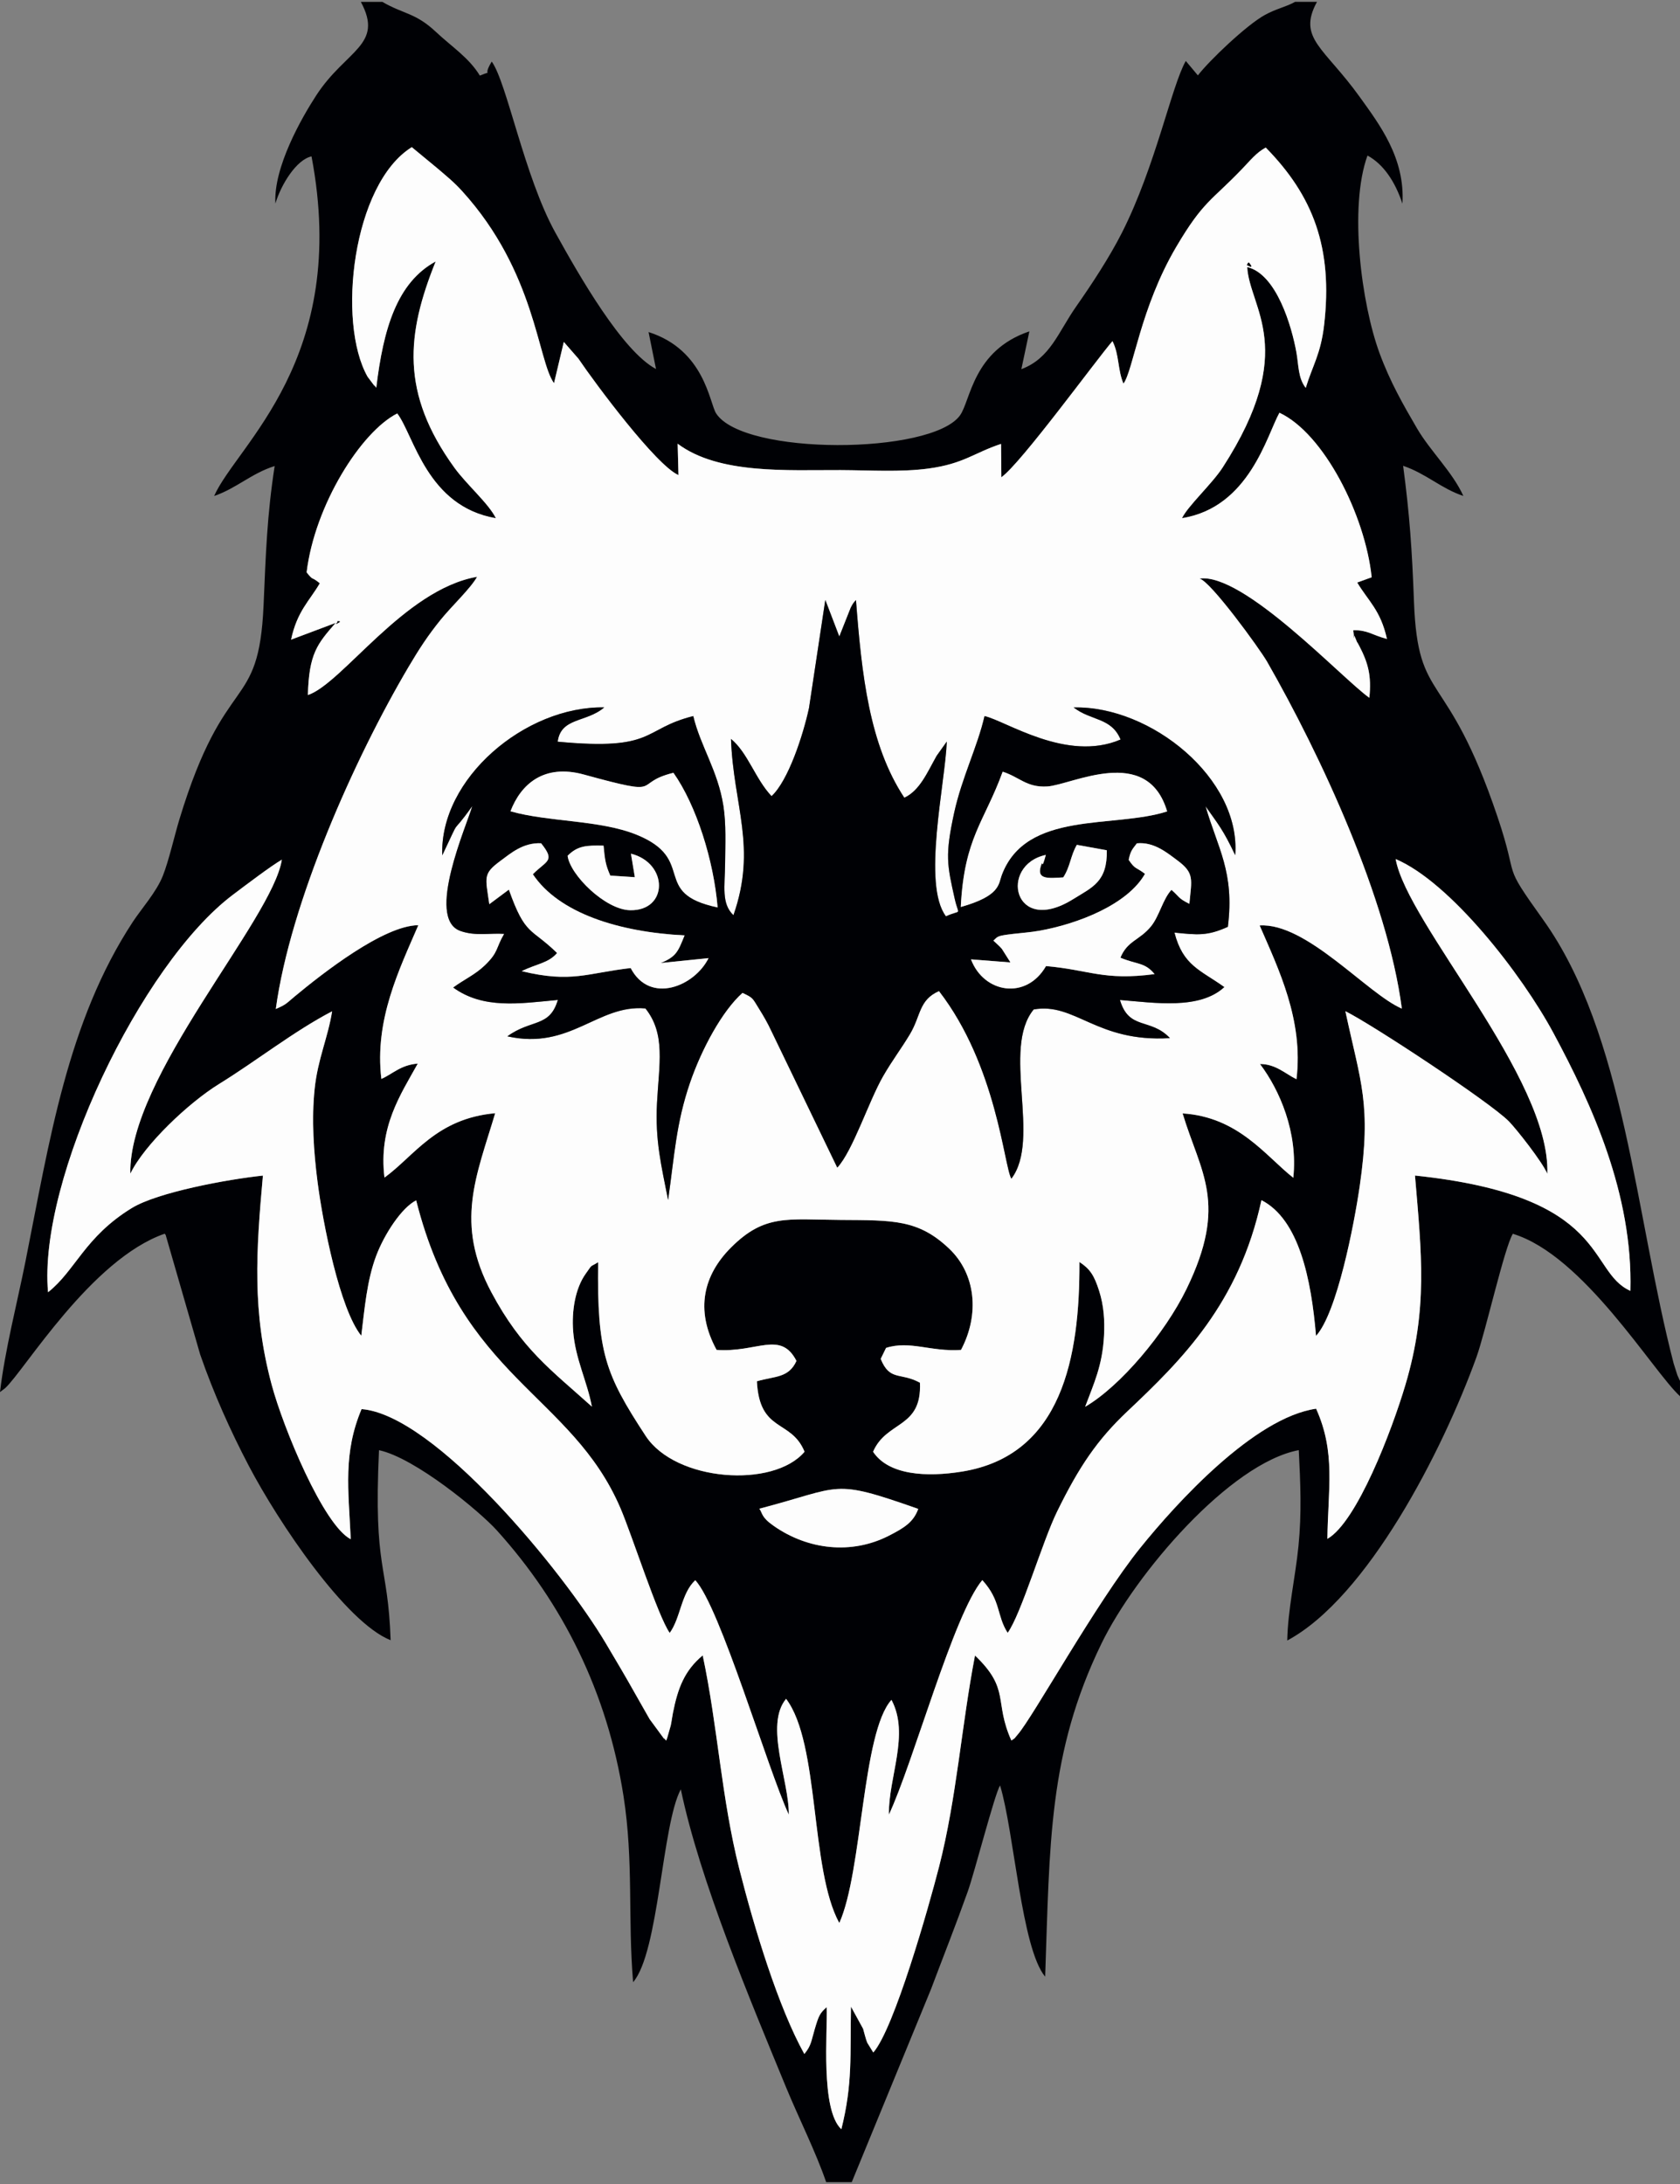 <?xml version="1.0" encoding="UTF-8"?>
<!DOCTYPE svg PUBLIC "-//W3C//DTD SVG 1.1//EN" "http://www.w3.org/Graphics/SVG/1.1/DTD/svg11.dtd">
<!-- Creator: CorelDRAW 2018 (64-Bit) -->
<svg xmlns="http://www.w3.org/2000/svg" xml:space="preserve" width="100mm" height="130mm" version="1.1" style="shape-rendering:geometricPrecision; text-rendering:geometricPrecision; image-rendering:optimizeQuality; fill-rule:evenodd; clip-rule:evenodd"
viewBox="0 0 10000 13000"
 xmlns:xlink="http://www.w3.org/1999/xlink">
 <rect x="0" y="0" width="10000" height="13000" fill="#808080" stroke="none"/>
 <defs>
  <style type="text/css">
   <![CDATA[
    .fil0 {fill:#000105}
    .fil1 {fill:#FDFDFD}
   ]]>
  </style>
 </defs>
 <g id="Слой_x0020_1">
  <g id="_1435484889584">
   <path class="fil0" d="M4519.99 8980.41c501.24,-130.76 423.84,-182.2 945.74,1.14 -28.42,77.54 -79.69,111.42 -177.33,160.88 -220.35,111.62 -478.26,83.12 -682.08,-59.08 -77.03,-53.75 -65.76,-74.66 -86.33,-102.94zm-3744.17 -1994.27c83.54,-173.3 348.47,-422.87 526.12,-532.54 225.6,-139.28 446.54,-314.81 674.92,-434 -24.53,155.69 -85.49,284.49 -103.87,460.48 -19.14,183.32 -5.83,377.19 17.43,557.25 31.68,245.21 131.75,755.02 260.03,913.59 20.06,-163.57 33.61,-328.78 88.17,-474.36 48.87,-130.4 152.34,-288.43 238.53,-331.49 268.21,1061.9 924.3,1150.86 1216.26,1832.85 69.76,162.94 221.86,640.84 292.97,741.93 65.48,-90.23 67.14,-234.1 151.93,-313.8 146.59,154.76 430.09,1121.83 556.8,1395.17 2.78,-201 -145.6,-533.31 -16.06,-689.09 201.88,266.08 141.49,1014.92 316.73,1334.42 138.1,-305.15 135.11,-1133.92 310.54,-1328.33 109.99,206.85 -18.46,459.33 -15.46,683.46 145.29,-308.66 385.91,-1195.61 556.2,-1396.29 111.92,122.55 84.03,210.02 150.84,314 80.53,-111 206.73,-542.92 293.71,-720.65 132.73,-271.2 241.32,-429.88 418.37,-597.2 324.73,-306.88 665.24,-642.56 798.55,-1257.73 224.23,114.7 296.69,471.43 324.88,808.05 125.46,-136.89 227.3,-665.72 259.95,-890.63 70.83,-487.97 6.29,-615.45 -85.2,-1042.15 159.53,79.07 860.7,541.42 973.32,655.74 43.26,43.93 199.13,240.99 228.78,312.12 20.16,-570.01 -834.61,-1488.46 -902.79,-1873.53 325.97,138.53 751.64,686.5 939.5,1036.25 227.31,423.2 473.17,957.31 457.7,1533.93 -260.69,-115.52 -115.78,-564.36 -1282.14,-686.31 39.38,466.8 77.25,793.05 -56.7,1244.9 -80.93,272.96 -289.29,818.05 -464.73,917.58 3.57,-296.7 50.73,-513.27 -67.15,-774.65 -367.99,53.04 -829.1,558.29 -1046.99,828.73 -261.63,324.74 -640.34,1010.24 -729.51,1111.13 -28.71,32.48 -4.92,12.38 -37.35,35.26 -105.05,-233.57 -5.09,-304.19 -216.55,-506.06 -80.09,415.55 -109.47,849.5 -213.41,1255.46 -62.76,245.12 -267.57,965.29 -391.97,1107.62l-35.65 -57.75c-8.69,-19.98 -18.12,-59.71 -24.98,-83.42l-72.24 -131.87c-5.67,288.11 10.87,459.08 -57.34,729.81 -124.96,-116.58 -81.68,-580.6 -87.04,-726.81 -41.78,36.21 -48.09,52.63 -71.59,131.75 -20.76,69.89 -19.77,96.35 -61.62,147.15 -154.81,-277.6 -298.09,-750.25 -386.76,-1100.12 -107.04,-422.34 -128.47,-850.2 -218.16,-1272.44 -108.42,90.12 -148.29,195.11 -177.42,343.32 -4.88,24.87 -7.66,50.16 -12.84,73.99l-20.52 71.98c-1.48,4.49 -4.01,12.07 -6.74,17.8 -4.58,-3.64 -11.18,-15.48 -13.14,-11.65l-85.47 -116.31c-29.08,-50.94 -54.18,-94.57 -86.51,-152.24 -58.61,-104.55 -113.8,-197.46 -175.01,-300.43 -254.47,-428.06 -1018.24,-1358.95 -1453.01,-1392.5 -110.19,262.06 -78.19,475.63 -64.29,774.45 -161.81,-82.46 -401.19,-660.22 -470.9,-920.08 -116.49,-434.21 -92.79,-790.45 -51.99,-1244.31 -211.82,22.31 -626.64,99.08 -780.5,193.28 -280.34,171.64 -336.11,373.19 -498.51,501.05 -60.15,-671.02 552.63,-1952.96 1099.76,-2365.33 84.1,-63.38 225.7,-170.79 291.94,-209.42 -55.39,358.02 -913.81,1292.6 -901.82,1868.99zm1463.85 -4678.22c-4.08,-3.95 -10.1,-15.91 -11.79,-12.33l-39.73 -52.85c-184.33,-323.86 -89.3,-1148.39 263.02,-1366.72l154.3 127.48c56.8,48.86 95.59,79.38 145.81,134.68 437.18,481.43 448.17,1007.02 546.38,1142.8l58.37 -245.64 86.81 99.51c100.71,148.9 462.43,635.06 595.66,693.05l-4.89 -186.68c245.02,183.83 656.5,155.58 969.89,157 173.76,0.65 357.03,13.31 524.66,-9.48 208.86,-28.41 270.8,-93.89 430.49,-146.43l1.8 198.47c114.18,-79.33 564.92,-698.4 661.35,-810.19 40.87,79.46 30.46,171.74 65.48,252.87 58.45,-78.45 99.62,-449.85 314.7,-814.78 159.45,-270.52 208.92,-273.37 385.74,-457.1 60.33,-62.69 89.53,-101.94 146.47,-133.23 280.54,285.83 401.14,594.9 347.28,1057.45 -19.93,171.22 -68.72,240.15 -109.23,372.95 -45.62,-57.83 -42.03,-134.86 -55.13,-208.93 -27.38,-154.82 -118.15,-468.79 -293.22,-510.21 12.79,244.27 309.01,488.72 -146.14,1192.98 -62.83,97.21 -207.93,229.85 -241.93,301.72 400.4,-63.78 505.43,-494.02 579.87,-627.46 263.6,122.81 509.75,607.14 549.08,979.28l-86.13 31.3c64.51,108.64 139.1,163.74 176.96,335.69 -90.1,-23.51 -113.35,-53.13 -200.29,-51.91 12.94,107.77 -12,-13.1 13.77,49.94 19.33,47.3 -2.61,-3.6 21.81,43.47 52.04,100.33 73.74,176.21 59.99,308.84 -162.43,-114.8 -748.09,-746.34 -1011.54,-709.58 63.75,12.03 359.06,418.31 403.12,495.31 319,557.47 716.67,1410.9 801.87,2064.41 -204.88,-87.4 -567.35,-512.83 -846.4,-494.86 112.6,259.51 261.72,563.45 219.19,915.11 -65.11,-31.29 -123.48,-90.84 -217.13,-90.43 117.33,155.33 226.79,408.21 198.15,677.03 -164.69,-129.29 -325.12,-361.52 -658.75,-383.02 106.48,353.83 272.5,532.99 23.24,1044.99 -127.88,262.69 -393.2,578.83 -603.41,701.32 50.79,-136.65 103.13,-244.08 112.31,-423.69 4.64,-90.69 -1.04,-178.09 -28.66,-265.04 -29.76,-93.71 -54.36,-131.42 -117.63,-173.15 2.41,564.06 -102.93,1151.54 -699.34,1247.66 -210.31,33.9 -436.52,21.71 -528.98,-118.16 80.41,-186.46 291.52,-137.07 278.9,-410.97 -116.36,-63.76 -179.02,-7.22 -233.53,-141.87l31.91 -65.38c142.57,-45.29 267.02,24.45 446.06,12.12 112.69,-212.81 87.14,-452.98 -70.3,-602.6 -183.83,-174.7 -333.11,-168.99 -646.46,-171.12 -317.11,-2.15 -452.35,-36.16 -652.78,164.73 -160.78,161.16 -216.52,368.19 -85.41,608.79 240,17.78 380.95,-117.73 475.53,65.55 -46.88,102.68 -127.3,89.75 -235.55,121.32 15.29,308.71 203.77,223.57 283.64,419.43 -184.47,218.95 -767.38,178.09 -945.68,-94.24 -242.46,-370.3 -289.23,-497.5 -283.03,-1033.89 -54.8,33.65 -29.89,7.32 -72.92,67.05 -64.68,89.74 -84.79,225.87 -75.76,343.03 12.77,165.86 83.43,298.52 111.53,449.4 -241.07,-217.04 -417.58,-342.04 -598.23,-680.58 -219.68,-411.73 -89.61,-689.36 22.68,-1065.89 -351.56,31.65 -480.86,254.31 -659.03,383.22 -36.61,-301.11 96.53,-495 198.26,-678.61 -102.63,8.29 -149.04,61.64 -216.75,91.28 -42.29,-352.28 107.59,-653.39 219.95,-914.93 -206,1.04 -569.98,286.2 -736.22,424.35 -50.93,42.32 -48.23,46.57 -112.09,74.36 86.02,-633.11 467.54,-1489.6 789.44,-2034.82 63.12,-106.91 115.8,-188.22 193.08,-283.39 66.23,-81.57 178.71,-186.77 215.55,-254.37 -434.32,75.65 -802.23,635.8 -1007.06,703.79 6.18,-246.88 56.82,-305.14 165.2,-429.39l-265.26 99.73c36.17,-170.5 110.86,-231.71 170.98,-335.64 -55.47,-45.5 -34.19,-9.73 -78.43,-64.89 48.13,-399.77 324.34,-837.7 539.52,-945.81 99.94,131.72 175.91,553.03 587,623.5 -43.04,-87.76 -173.27,-199.23 -246.14,-299.67 -324.32,-447.14 -285.57,-797.85 -112.28,-1228.58 -230.97,125.74 -311.5,401.25 -353.57,751.55zm-222.58 1398.68c23.32,-13.31 -23.04,-11.79 -7.8,-3.94 0.44,0.23 -28.12,24.44 7.8,3.94zm6054.42 16.92l0 0zm-636.18 -2160.41c-3.1,-3.89 -11.11,4.91 -11.13,9.9 -0.01,2.04 -4.84,4.24 -4.59,4.02 0.92,-0.8 53.41,33.28 15.72,-13.92zm-2517.64 11425.85l152.3 0 471.85 -1148.86c73.97,-196.67 147.78,-382.2 218.74,-581.34 40.37,-113.3 159.65,-578.24 192.17,-631.43 84.87,279.88 126.78,968.46 268.46,1138.67 27.86,-788.88 18.22,-1330.59 335.32,-1983.17 202.12,-415.94 764.75,-1073.5 1174.3,-1151.08 9.87,197.9 18,372.14 -1.89,571.83 -18.48,185.42 -63.22,377.6 -66.74,561.39 476.83,-255.57 923.95,-1126.98 1126.13,-1686.31 53.37,-147.65 166.62,-653.37 216.69,-734.6 420.32,126.37 833.15,818.82 994.97,966.79l0 -91.72c-3.01,-5.36 -6.18,-12.56 -7.89,-16.67 -1.7,-4.09 -5.54,-11.63 -7.53,-16.71l-22.2 -69.66c-228.1,-876.69 -289.82,-1960.6 -776.3,-2640.75 -256.26,-358.29 -136.65,-211.5 -272.39,-613.76 -303.62,-899.76 -473.83,-657.52 -497.19,-1281.45 -11.44,-305.52 -25.57,-515.81 -64.51,-807.44 138.1,46.73 227.11,136.13 358.49,179.3 -64.21,-142.21 -197.13,-267.31 -275.68,-401.9 -81.81,-140.16 -160.06,-276.4 -223.06,-447.71 -108.51,-295.06 -183.12,-870.11 -71.81,-1176.6 94.07,51.01 164.26,153.95 207.94,286.5 16.76,-271.05 -136.3,-471.03 -254.21,-635.35 -211.82,-295.18 -372.47,-348.78 -254.47,-565.89l-130.27 0c-54.48,30.55 -110.97,39.82 -181.66,78.99 -107.59,59.63 -327.7,268.79 -396.97,358.72l-71.94 -85.87c-84.26,146.93 -179.68,626.36 -379.44,1020.95 -75.09,148.33 -180.53,308.46 -273.02,440.51 -107.62,153.65 -153.66,308.11 -326.3,373.08l47.67 -224.98c-337.53,114.02 -349.07,412.99 -413.48,500.84 -171.32,233.66 -1288.79,239.86 -1451.17,-12.66 -39.68,-61.71 -67.64,-377.88 -402.1,-484.11l44.42 220c-200.04,-106.06 -456.01,-552.99 -599.28,-812.02 -185.01,-334.49 -287.77,-891.91 -378.61,-1018.07 -61.64,101.57 18.54,45.35 -70.77,83.59 -63.97,-105.89 -168.57,-172.85 -260.28,-259.1 -123.27,-115.92 -190.64,-104.79 -320.3,-179.87l-127.81 0c139.14,258.4 -88.49,284.89 -265.1,556.2 -86.92,133.53 -255.38,427.92 -243.5,644.24 34.61,-115.33 125.86,-261.34 215.04,-280.64 229.21,1206.9 -444.1,1715.89 -579.69,2021.4 132.66,-45.13 221.24,-134.35 360.28,-178.23 -45.73,296.91 -52.55,521.01 -65.97,827.8 -28.52,652.1 -227.96,375.19 -501.39,1276.55 -28.99,95.58 -62.18,243.65 -98.2,334.76 -38.13,96.48 -127.87,196.51 -179.03,274.52 -389.75,594.33 -495.68,1304.42 -639.05,2022.7 -48.52,243.01 -122.29,527.16 -151.26,775.8l30.85 -23.42c114.16,-104.66 511.47,-767.13 949.5,-919.33 3.13,4.62 6.84,6.7 7.89,14.76l203.25 704.11c80.54,232.79 181.1,456.08 289.26,662.43 177.03,337.72 577.49,933.21 844.42,1038.39 -15.73,-465.36 -102.66,-407.56 -69.17,-1131.07 215.45,46.01 599.96,365.02 700.96,476.82 393.41,435.4 657.96,965.03 754.51,1582.46 60.57,387.31 24.97,729.41 57.1,1107.37 154.02,-179.1 171.11,-938.23 283.93,-1147.98 112.97,541.82 411.59,1251.82 627.13,1775.21 75.18,182.58 175.77,381.78 238.06,563.07z"/>
   <path class="fil1" d="M4592.53 4739.05c99.23,-91.24 187.7,-361.7 222.86,-524.17l97.19 -643.79 83.29 217.86 68.28 -172.18c15.86,-29.84 16.22,-28.13 30.98,-45.01 33.87,444.14 79.36,861.76 287.85,1176.76 92.4,-43.28 136.32,-150.24 192.24,-249.52l60.46 -84.78c-9.32,248.1 -147.86,852.32 -4.92,1040.15 97.04,-44.36 76.5,3.94 52.28,-104.08 -45.64,-203.55 -58.59,-258.94 -3.63,-511.56 45.57,-209.42 139.81,-395.45 180.82,-576.15 125.96,27.26 489.84,277.06 809.92,139.32 -55.06,-132.54 -175.55,-110.05 -279.46,-190.92 460.71,-10.86 996.8,425.05 961.77,879.19 -73.19,-153.88 -98.92,-180.51 -176.71,-291.13 72.14,249.96 173.77,390.45 132.97,717.67 -122.31,55.76 -181.45,48.29 -317.96,34.35 50.97,198.19 155.21,223.16 296.62,324.53 -146.29,135.26 -412.15,93.75 -620.92,76.58 52.77,182.24 182.72,104.73 297.25,227.04 -436.95,26.93 -563.51,-214.57 -810.8,-170.55 -192.58,233.54 46.25,772.91 -132.81,1007.1 -43.72,-73.88 -86.89,-671.89 -430.71,-1116.79 -121.21,53.23 -107.28,146.65 -173.33,256.81 -54.35,90.65 -103.36,152.67 -159.9,250.68 -84.95,147.26 -180.05,444.19 -272.32,543.39l-393.41 -815.33c-20.3,-43.9 -45.39,-87.29 -69.3,-125.54 -42.95,-68.69 -35.06,-68.68 -101.64,-99.52 -120.4,106.66 -243.73,334.31 -312.9,536.88 -82.63,242.04 -91.79,430.93 -129.81,696.46 -40.45,-207.11 -77.69,-351.22 -66.01,-577.91 11.8,-229.18 52.96,-409.3 -68.83,-562.26 -283.7,-25.24 -447.91,249.87 -821.7,165.97 141.01,-103.01 252.4,-51.65 300.25,-216.67 -228.76,21.86 -443.66,55.96 -622.61,-73.68 66.13,-48.38 131.52,-76.65 189.15,-132.51 82.04,-79.51 63.01,-99.21 114.2,-187.05 -83.89,-6.12 -170.66,15.16 -261.57,-17.58 -208.01,-74.95 40.68,-631.86 71.59,-743.09 -142.22,200.23 -55.24,32.55 -178.66,293.21 -16.82,-456.78 494.2,-888.56 964.17,-880.62 -106.01,91.43 -258.01,58.28 -277.33,204.18 588.6,55.52 498.15,-74.65 807.13,-152.38 41.71,177.61 146.76,324.73 179.34,534.87 16.84,108.49 11.19,229.86 10.2,340.09 -1.27,140.17 -23.34,241.15 49.65,310.25 141.65,-405.33 -0.56,-651.48 -14.6,-1049.26 99.88,81.84 145.21,239.7 241.38,340.69zm3478.98 -1015.53l0 0zm-6062.22 -20.86c-15.24,-7.85 31.12,-9.37 7.8,3.94 -35.92,20.5 -7.36,-3.71 -7.8,-3.94zm5414.91 -2129.65c0.02,-4.99 8.03,-13.79 11.13,-9.9 37.69,47.2 -14.8,13.12 -15.72,13.92 -0.25,0.22 4.58,-1.98 4.59,-4.02zm-2181.91 6515.51c54.51,134.65 117.17,78.11 233.53,141.87 12.62,273.9 -198.49,224.51 -278.9,410.97 92.46,139.87 318.67,152.06 528.98,118.16 596.41,-96.12 701.75,-683.6 699.34,-1247.66 63.27,41.73 87.87,79.44 117.63,173.15 27.62,86.95 33.3,174.35 28.66,265.04 -9.18,179.61 -61.52,287.04 -112.31,423.69 210.21,-122.49 475.53,-438.63 603.41,-701.32 249.26,-512 83.24,-691.16 -23.24,-1044.99 333.63,21.5 494.06,253.73 658.75,383.02 28.64,-268.82 -80.82,-521.7 -198.15,-677.03 93.65,-0.41 152.02,59.14 217.13,90.43 42.53,-351.66 -106.59,-655.6 -219.19,-915.11 279.05,-17.97 641.52,407.46 846.4,494.86 -85.2,-653.51 -482.87,-1506.94 -801.87,-2064.41 -44.06,-77 -339.37,-483.28 -403.12,-495.31 263.45,-36.76 849.11,594.78 1011.54,709.58 13.75,-132.63 -7.95,-208.51 -59.99,-308.84 -24.42,-47.07 -2.48,3.83 -21.81,-43.47 -25.77,-63.04 -0.83,57.83 -13.77,-49.94 86.94,-1.22 110.19,28.4 200.29,51.91 -37.86,-171.95 -112.45,-227.05 -176.96,-335.69l86.13 -31.3c-39.33,-372.14 -285.48,-856.47 -549.08,-979.28 -74.44,133.44 -179.47,563.68 -579.87,627.46 34,-71.87 179.1,-204.51 241.93,-301.72 455.15,-704.26 158.93,-948.71 146.14,-1192.98 175.07,41.42 265.84,355.39 293.22,510.21 13.1,74.07 9.51,151.1 55.13,208.93 40.51,-132.8 89.3,-201.73 109.23,-372.95 53.86,-462.55 -66.74,-771.62 -347.28,-1057.45 -56.94,31.29 -86.14,70.54 -146.47,133.23 -176.82,183.73 -226.29,186.58 -385.74,457.1 -215.08,364.93 -256.25,736.33 -314.7,814.78 -35.02,-81.13 -24.61,-173.41 -65.48,-252.87 -96.43,111.79 -547.17,730.86 -661.35,810.19l-1.8 -198.47c-159.69,52.54 -221.63,118.02 -430.49,146.43 -167.63,22.79 -350.9,10.13 -524.66,9.48 -313.39,-1.42 -724.87,26.83 -969.89,-157l4.89 186.68c-133.23,-57.99 -494.95,-544.15 -595.66,-693.05l-86.81 -99.51 -58.37 245.64c-98.21,-135.78 -109.2,-661.37 -546.38,-1142.8 -50.22,-55.3 -89.01,-85.82 -145.81,-134.68l-154.3 -127.48c-352.32,218.33 -447.35,1042.86 -263.02,1366.72l39.73 52.85c1.69,-3.58 7.71,8.38 11.79,12.33 42.07,-350.3 122.6,-625.81 353.57,-751.55 -173.29,430.73 -212.04,781.44 112.28,1228.58 72.87,100.44 203.1,211.91 246.14,299.67 -411.09,-70.47 -487.06,-491.78 -587,-623.5 -215.18,108.11 -491.39,546.04 -539.52,945.81 44.24,55.16 22.96,19.39 78.43,64.89 -60.12,103.93 -134.81,165.14 -170.98,335.64l265.26 -99.73c-108.38,124.25 -159.02,182.51 -165.2,429.39 204.83,-67.99 572.74,-628.14 1007.06,-703.79 -36.84,67.6 -149.32,172.8 -215.55,254.37 -77.28,95.17 -129.96,176.48 -193.08,283.39 -321.9,545.22 -703.42,1401.71 -789.44,2034.82 63.86,-27.79 61.16,-32.04 112.09,-74.36 166.24,-138.15 530.22,-423.31 736.22,-424.35 -112.36,261.54 -262.24,562.65 -219.95,914.93 67.71,-29.64 114.12,-82.99 216.75,-91.28 -101.73,183.61 -234.87,377.5 -198.26,678.61 178.17,-128.91 307.47,-351.57 659.03,-383.22 -112.29,376.53 -242.36,654.16 -22.68,1065.89 180.65,338.54 357.16,463.54 598.23,680.58 -28.1,-150.88 -98.76,-283.54 -111.53,-449.4 -9.03,-117.16 11.08,-253.29 75.76,-343.03 43.03,-59.73 18.12,-33.4 72.92,-67.05 -6.2,536.39 40.57,663.59 283.03,1033.89 178.3,272.33 761.21,313.19 945.68,94.24 -79.87,-195.86 -268.35,-110.72 -283.64,-419.43 108.25,-31.57 188.67,-18.64 235.55,-121.32 -94.58,-183.28 -235.53,-47.77 -475.53,-65.55 -131.11,-240.6 -75.37,-447.63 85.41,-608.79 200.43,-200.89 335.67,-166.88 652.78,-164.73 313.35,2.13 462.63,-3.58 646.46,171.12 157.44,149.62 182.99,389.79 70.3,602.6 -179.04,12.33 -303.49,-57.41 -446.06,-12.12l-31.91 65.38z"/>
   <path class="fil1" d="M775.82 6986.14c-11.99,-576.39 846.43,-1510.97 901.82,-1868.99 -66.24,38.63 -207.84,146.04 -291.94,209.42 -547.13,412.37 -1159.91,1694.31 -1099.76,2365.33 162.4,-127.86 218.17,-329.41 498.51,-501.05 153.86,-94.2 568.68,-170.97 780.5,-193.28 -40.8,453.86 -64.5,810.1 51.99,1244.31 69.71,259.86 309.09,837.62 470.9,920.08 -13.9,-298.82 -45.9,-512.39 64.29,-774.45 434.77,33.55 1198.54,964.44 1453.01,1392.5 61.21,102.97 116.4,195.88 175.01,300.43 32.33,57.67 57.43,101.3 86.51,152.24l85.47 116.31c1.96,-3.83 8.56,8.01 13.14,11.65 2.73,-5.73 5.26,-13.31 6.74,-17.8l20.52 -71.98c5.18,-23.83 7.96,-49.12 12.84,-73.99 29.13,-148.21 69,-253.2 177.42,-343.32 89.69,422.24 111.12,850.1 218.16,1272.44 88.67,349.87 231.95,822.52 386.76,1100.12 41.85,-50.8 40.86,-77.26 61.62,-147.15 23.5,-79.12 29.81,-95.54 71.59,-131.75 5.36,146.21 -37.92,610.23 87.04,726.81 68.21,-270.73 51.67,-441.7 57.34,-729.81l72.24 131.87c6.86,23.71 16.29,63.44 24.98,83.42l35.65 57.75c124.4,-142.33 329.21,-862.5 391.97,-1107.62 103.94,-405.96 133.32,-839.91 213.41,-1255.46 211.46,201.87 111.5,272.49 216.55,506.06 32.43,-22.88 8.64,-2.78 37.35,-35.26 89.17,-100.89 467.88,-786.39 729.51,-1111.13 217.89,-270.44 679,-775.69 1046.99,-828.73 117.88,261.38 70.72,477.95 67.15,774.65 175.44,-99.53 383.8,-644.62 464.73,-917.58 133.95,-451.85 96.08,-778.1 56.7,-1244.9 1166.36,121.95 1021.45,570.79 1282.14,686.31 15.47,-576.62 -230.39,-1110.73 -457.7,-1533.93 -187.86,-349.75 -613.53,-897.72 -939.5,-1036.25 68.18,385.07 922.95,1303.52 902.79,1873.53 -29.65,-71.13 -185.52,-268.19 -228.78,-312.12 -112.62,-114.32 -813.79,-576.67 -973.32,-655.74 91.49,426.7 156.03,554.18 85.2,1042.15 -32.65,224.91 -134.49,753.74 -259.95,890.63 -28.19,-336.62 -100.65,-693.35 -324.88,-808.05 -133.31,615.17 -473.82,950.85 -798.55,1257.73 -177.05,167.32 -285.64,326 -418.37,597.2 -86.98,177.73 -213.18,609.65 -293.71,720.65 -66.81,-103.98 -38.92,-191.45 -150.84,-314 -170.29,200.68 -410.91,1087.63 -556.2,1396.29 -3,-224.13 125.45,-476.61 15.46,-683.46 -175.43,194.41 -172.44,1023.18 -310.54,1328.33 -175.24,-319.5 -114.85,-1068.34 -316.73,-1334.42 -129.54,155.78 18.84,488.09 16.06,689.09 -126.71,-273.34 -410.21,-1240.41 -556.8,-1395.17 -84.79,79.7 -86.45,223.57 -151.93,313.8 -71.11,-101.09 -223.21,-578.99 -292.97,-741.93 -291.96,-681.99 -948.05,-770.95 -1216.26,-1832.85 -86.19,43.06 -189.66,201.09 -238.53,331.49 -54.56,145.58 -68.11,310.79 -88.17,474.36 -128.28,-158.57 -228.35,-668.38 -260.03,-913.59 -23.26,-180.06 -36.57,-373.93 -17.43,-557.25 18.38,-175.99 79.34,-304.79 103.87,-460.48 -228.38,119.19 -449.32,294.72 -674.92,434 -177.65,109.67 -442.58,359.24 -526.12,532.54z"/>
   <path class="fil0" d="M6328.81 5222.61c42.17,-64.12 43.55,-130.31 81.04,-193.73l178.37 32.26c3,187.9 -84.61,218.85 -201.38,291.47 -356.39,221.59 -442.08,-203.47 -161.7,-263.79 -29.34,108.27 -14.26,13.46 -30.87,70.58 -22.47,77.25 49.02,67.97 134.54,63.21zm-3157.02 -18.72c155.06,231.73 511.66,344.26 902.96,364 -38.49,95.43 -48.82,126.41 -142.32,164.46l285.09 -29.24c-83.06,168.13 -349.48,277.3 -463.52,59.13 -257.43,29.24 -352.01,90.58 -648.47,18.45 87.37,-43.5 160.35,-47.91 210.38,-108.09 -156.52,-153.12 -188.1,-98.77 -286.87,-377.3l-116.56 86.81c-22.57,-161.38 -39.69,-179.59 66.53,-257.96 62.27,-45.96 134.77,-109.32 241.64,-104.75 87.42,108.44 32.34,101.66 -48.86,184.49zm3595.27 -184.01c101.17,-10.17 179.46,55.76 241.68,101.93 102.2,75.84 84.55,112.2 70.79,257.95 -68.46,-33.44 -59.13,-42.43 -106.57,-82.97 -51.26,54.65 -72.24,156.65 -121.88,217.33 -68.44,83.65 -140.48,84.83 -181.94,186.49 100.7,42.1 145.1,26.42 203.33,97.66 -304.72,40.28 -386.67,-25.18 -646.16,-47.87 -117.7,204.6 -370.71,161.37 -446.59,-39.93l234.89 18.3 -51.16 -80.92c-13.09,-15.69 -39.1,-37.96 -50.35,-48.9 27.1,-25.7 22.45,-28.68 116.71,-39.9 54.55,-6.48 100.21,-8.96 156.14,-18.84 229.67,-40.56 525.83,-155.78 629.43,-338.8 -56.1,-42.85 -56.21,-23.45 -96.95,-82.95 11.09,-57.37 24.11,-65.06 48.63,-98.58zm-3388.46 74.18c59.15,-60.26 112.69,-62.72 213.96,-60.46 8.13,85.56 11.98,114.61 40.17,178.25l146.07 9.44 -23.14 -139.86c224,56.34 222.59,341.62 -5.57,336.51 -147.49,-3.3 -356.74,-209.72 -371.49,-323.88zm2340.31 304.7c20.62,-413.57 140.48,-505.39 249.47,-805.33 100.38,31.97 142.86,95.55 265.6,87.89 145.99,-9.11 594.54,-252.84 713.29,148.55 -318.3,103 -840.5,-8.3 -984.98,380.31 -19.44,52.27 -7.59,122.32 -243.38,188.58zm-2680.3 -569.66c61.34,-160.58 198.34,-284.3 436.96,-218.66 500.37,137.64 276.89,52.45 532.95,-10.44 136.77,194.18 239.83,522.4 263.02,801.39 -403.1,-84.87 -118.14,-285.69 -483.09,-433.16 -219.2,-88.58 -523.15,-74.53 -749.84,-139.13zm1553.92 -90.05c-96.17,-100.99 -141.5,-258.85 -241.38,-340.69 14.04,397.78 156.25,643.93 14.6,1049.26 -72.99,-69.1 -50.92,-170.08 -49.65,-310.25 0.99,-110.23 6.64,-231.6 -10.2,-340.09 -32.58,-210.14 -137.63,-357.26 -179.34,-534.87 -308.98,77.73 -218.53,207.9 -807.13,152.38 19.32,-145.9 171.32,-112.75 277.33,-204.18 -469.97,-7.94 -980.99,423.84 -964.17,880.62 123.42,-260.66 36.44,-92.98 178.66,-293.21 -30.91,111.23 -279.6,668.14 -71.59,743.09 90.91,32.74 177.68,11.46 261.57,17.58 -51.19,87.84 -32.16,107.54 -114.2,187.05 -57.63,55.86 -123.02,84.13 -189.15,132.51 178.95,129.64 393.85,95.54 622.61,73.68 -47.85,165.02 -159.24,113.66 -300.25,216.67 373.79,83.9 538,-191.21 821.7,-165.97 121.79,152.96 80.63,333.08 68.83,562.26 -11.68,226.69 25.56,370.8 66.01,577.91 38.02,-265.53 47.18,-454.42 129.81,-696.46 69.17,-202.57 192.5,-430.22 312.9,-536.88 66.58,30.84 58.69,30.83 101.64,99.52 23.91,38.25 49,81.64 69.3,125.54l393.41 815.33c92.27,-99.2 187.37,-396.13 272.32,-543.39 56.54,-98.01 105.55,-160.03 159.9,-250.68 66.05,-110.16 52.12,-203.58 173.33,-256.81 343.82,444.9 386.99,1042.91 430.71,1116.79 179.06,-234.19 -59.77,-773.56 132.81,-1007.1 247.29,-44.02 373.85,197.48 810.8,170.55 -114.53,-122.31 -244.48,-44.8 -297.25,-227.04 208.77,17.17 474.63,58.68 620.92,-76.58 -141.41,-101.37 -245.65,-126.34 -296.62,-324.53 136.51,13.94 195.65,21.41 317.96,-34.35 40.8,-327.22 -60.83,-467.71 -132.97,-717.67 77.79,110.62 103.52,137.25 176.71,291.13 35.03,-454.14 -501.06,-890.05 -961.77,-879.19 103.91,80.87 224.4,58.38 279.46,190.92 -320.08,137.74 -683.96,-112.06 -809.92,-139.32 -41.01,180.7 -135.25,366.73 -180.82,576.15 -54.96,252.62 -42.01,308.01 3.63,511.56 24.22,108.02 44.76,59.72 -52.28,104.08 -142.94,-187.83 -4.4,-792.05 4.92,-1040.15l-60.46 84.78c-55.92,99.28 -99.84,206.24 -192.24,249.52 -208.49,-315 -253.98,-732.62 -287.85,-1176.76 -14.76,16.88 -15.12,15.17 -30.98,45.01l-68.28 172.18 -83.29 -217.86 -97.19 643.79c-35.16,162.47 -123.63,432.93 -222.86,524.17z"/>
   <path class="fil1" d="M3171.79 5203.89c81.2,-82.83 136.28,-76.05 48.86,-184.49 -106.87,-4.57 -179.37,58.79 -241.64,104.75 -106.22,78.37 -89.1,96.58 -66.53,257.96l116.56 -86.81c98.77,278.53 130.35,224.18 286.87,377.3 -50.03,60.18 -123.01,64.59 -210.38,108.09 296.46,72.13 391.04,10.79 648.47,-18.45 114.04,218.17 380.46,109 463.52,-59.13l-285.09 29.24c93.5,-38.05 103.83,-69.03 142.32,-164.46 -391.3,-19.74 -747.9,-132.27 -902.96,-364z"/>
   <path class="fil1" d="M7079.53 5379.76c13.76,-145.75 31.41,-182.11 -70.79,-257.95 -62.22,-46.17 -140.51,-112.1 -241.68,-101.93 -24.52,33.52 -37.54,41.21 -48.63,98.58 40.74,59.5 40.85,40.1 96.95,82.95 -103.6,183.02 -399.76,298.24 -629.43,338.8 -55.93,9.88 -101.59,12.36 -156.14,18.84 -94.26,11.22 -89.61,14.2 -116.71,39.9 11.25,10.94 37.26,33.21 50.35,48.9l51.16 80.92 -234.89 -18.3c75.88,201.3 328.89,244.53 446.59,39.93 259.49,22.69 341.44,88.15 646.16,47.87 -58.23,-71.24 -102.63,-55.56 -203.33,-97.66 41.46,-101.66 113.5,-102.84 181.94,-186.49 49.64,-60.68 70.62,-162.68 121.88,-217.33 47.44,40.54 38.11,49.53 106.57,82.97z"/>
   <path class="fil1" d="M3038.61 4829.1c226.69,64.6 530.64,50.55 749.84,139.13 364.95,147.47 79.99,348.29 483.09,433.16 -23.19,-278.99 -126.25,-607.21 -263.02,-801.39 -256.06,62.89 -32.58,148.08 -532.95,10.44 -238.62,-65.64 -375.62,58.08 -436.96,218.66z"/>
   <path class="fil1" d="M5718.91 5398.76c235.79,-66.26 223.94,-136.31 243.38,-188.58 144.48,-388.61 666.68,-277.31 984.98,-380.31 -118.75,-401.39 -567.3,-157.66 -713.29,-148.55 -122.74,7.66 -165.22,-55.92 -265.6,-87.89 -108.99,299.94 -228.85,391.76 -249.47,805.33z"/>
   <path class="fil1" d="M4519.99 8980.41c20.57,28.28 9.3,49.19 86.33,102.94 203.82,142.2 461.73,170.7 682.08,59.08 97.64,-49.46 148.91,-83.34 177.33,-160.88 -521.9,-183.34 -444.5,-131.9 -945.74,-1.14z"/>
   <path class="fil1" d="M3378.6 5094.06c14.75,114.16 224,320.58 371.49,323.88 228.16,5.11 229.57,-280.17 5.57,-336.51l23.14 139.86 -146.07 -9.44c-28.19,-63.64 -32.04,-92.69 -40.17,-178.25 -101.27,-2.26 -154.81,0.2 -213.96,60.46z"/>
   <path class="fil1" d="M6328.81 5222.61c-85.52,4.76 -157.01,14.04 -134.54,-63.21 16.61,-57.12 1.53,37.69 30.87,-70.58 -280.38,60.32 -194.69,485.38 161.7,263.79 116.77,-72.62 204.38,-103.57 201.38,-291.47l-178.37 -32.26c-37.49,63.42 -38.87,129.61 -81.04,193.73z"/>
  </g>
 </g>
</svg>
